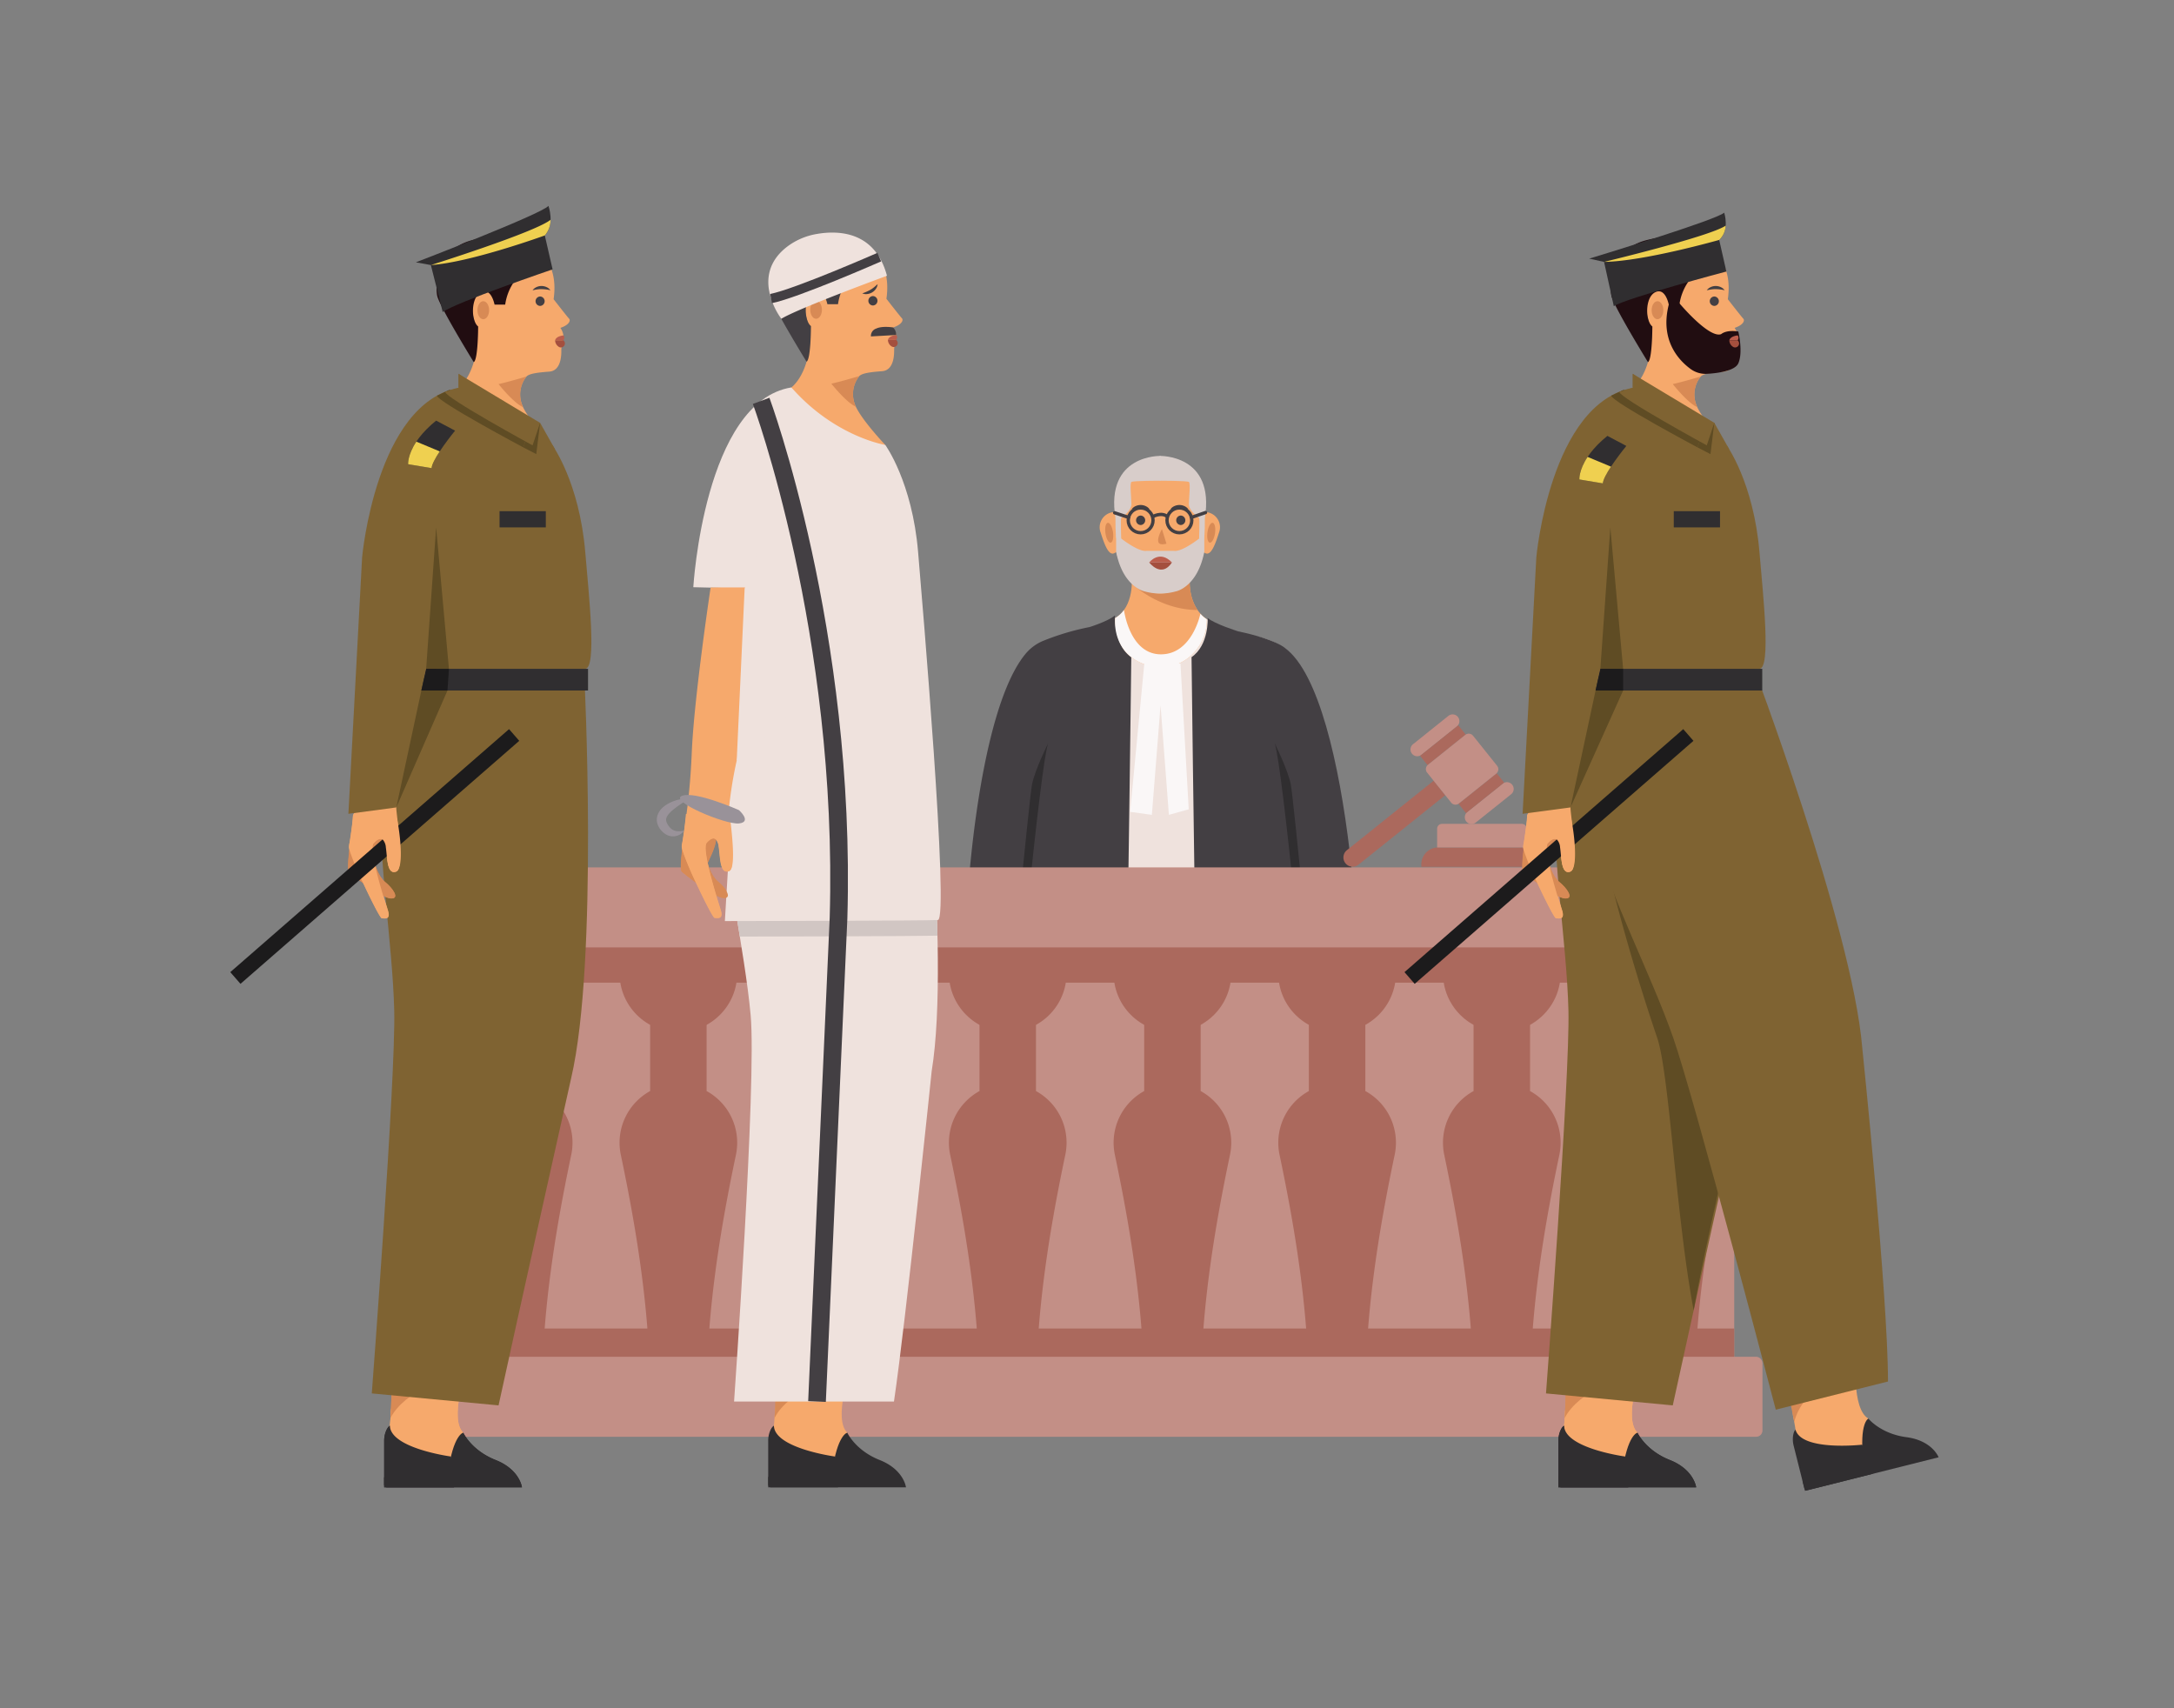 <svg id="Layer_1" data-name="Layer 1" xmlns="http://www.w3.org/2000/svg" viewBox="0 0 700 550"><rect x="0" y="0" width="700" height="550" fill="#808080" stroke="none"/><title>police bringing criminal in court </title><path d="M332.699,236.846h76.589a14.732,14.732,0,0,1,14.732,14.732v27.689a0,0,0,0,1,0,0H317.967a0,0,0,0,1,0,0v-27.689A14.732,14.732,0,0,1,332.699,236.846Z" fill="#ab695d"/><path d="M434.804,350.33s.858,6.515.126,7.247-10.405,8.373-13.494,8.536-.612-3.341,1.788-5.284,3.376-6.058,3.376-6.058-2.935-5.77-2.668-7.619S434.804,350.33,434.804,350.33Z" fill="#d88a55"/><path d="M425.663,265.696s5.365,35.628,6.097,53.431,3.17,28.046,3.17,30.484-9.755,22.924-10.609,22.924-2.926.61-1.951-2.561,6.341-19.704,4.512-21.741-3.414-2.037-3.902,1.377-.366,8.901-3.292,7.804.122-19.022,0-20.729-1.992-28.94-12.885-51.051l.569-19.957Z" fill="#f6a96c"/><path d="M321.472,266.034s-5.365,35.628-6.097,53.431-3.17,28.046-3.17,30.484,9.755,22.924,10.609,22.924,2.926.61,1.951-2.561-6.341-19.704-4.512-21.741,3.414-2.037,3.902,1.377.366,8.901,3.292,7.804-.122-19.022,0-20.729,1.992-28.94,12.885-51.051l-.569-19.957Z" fill="#f6a96c"/><path d="M324.3,384.58c-3.093-58.312,14.388-98.607,14.388-98.607h69.908s17.478,44.685,15.153,98.607" fill="#302e30"/><line x1="375.879" y1="356.77" x2="371.999" y2="356.77" fill="#302e30"/><path d="M393.448,309.58s11.503,111.309,5.031,139.599" fill="none" stroke="#433f43" stroke-miterlimit="10" stroke-width="0.339"/><path d="M351.445,309.58s-11.503,111.309-5.031,139.599" fill="none" stroke="#433f43" stroke-miterlimit="10" stroke-width="0.339"/><path d="M388.564,199.357a57.614,57.614,0,0,0,15.719,5.487c9.267,1.829,14.267,7.194,18.291,17.437s5.27,28.087,6.49,43.735l-18.623.065-.671,13.145s-.194,6.747-2.064,6.747H340.205c-1.87,0-2.488-6.747-2.488-6.747l-.671-13.145-18.623-.065c1.219-15.648,2.466-33.493,6.49-43.735s9.023-15.608,18.291-17.437a53.182,53.182,0,0,0,15.852-5.853" fill="#efe2dd"/><path d="M364.4,185.722s.997,9.611-5.344,13.269c0,0-1.341,11.218,9.755,14.998s20.12-5.487,19.754-14.632c0,0-6.42-3.516-5.405-14.439Z" fill="#f6a96c"/><path d="M364.443,187.893s8.61,8.474,21.152,8.505v-.001c-1.521-2.231-2.955-5.88-2.435-11.481l-18.76.804a17.667,17.667,0,0,1,.043,2.172Z" fill="#d88a55"/><path d="M404.349,285.973h3.146a2.313,2.313,0,0,0,2.276-1.711l.67-15.374v-19.359S404.008,270.696,404.349,285.973Z" fill="#fea613"/><path d="M337.278,249.529v24.689l.438,10.044a2.313,2.313,0,0,0,2.276,1.711h3.379C343.712,270.696,337.278,249.529,337.278,249.529Z" fill="#fea613"/><line x1="410.441" y1="266.081" x2="410.441" y2="242.944" fill="none" stroke="#433f43" stroke-miterlimit="10" stroke-width="0.339"/><line x1="337.278" y1="266.081" x2="337.278" y2="242.944" fill="none" stroke="#433f43" stroke-miterlimit="10" stroke-width="0.339"/><path d="M364.258,211.582s-2.548,221.016-4.986,224.918-44.385,3.414-44.385,0,12.118-105.74,12.255-106.588-10.547,3.185-14.937-.229c-4.187-3.256-1.012-96.767,18.153-119.336a14.571,14.571,0,0,1,5.391-3.956,81.727,81.727,0,0,1,15.069-4.498s5.852-1.802,8.187-3.739C359.005,198.153,358.596,207.696,364.258,211.582Z" fill="#433f43"/><path d="M312.33,350.669s-.858,6.515-.126,7.247,10.405,8.373,13.494,8.536.612-3.341-1.788-5.284-3.376-6.058-3.376-6.058,2.935-5.77,2.668-7.619S312.33,350.669,312.33,350.669Z" fill="#d88a55"/><path d="M323.974,330.299l2.611,3.289c.02.078.047.18.075.312.718,3.282,3.601,22.799.786,23.856-2.239.84-2.693-2.171-3.001-5.162-.095-.921-.176-1.839-.291-2.642a4.098,4.098,0,0,0-.952-2.459c-.745-.674-1.799-.2-2.95,1.081-.657.732-.386,3.343.285,6.537a.133.133,0,0,0,.01.047c.63,3.015,1.606,6.544,2.479,9.487.098.342.2.674.295.999.644,2.131,1.189,3.851,1.443,4.671.976,3.17-1.097,2.561-1.951,2.561-.102,0-.332-.295-.657-.816-1.104-1.765-3.302-6.141-5.352-10.558a92.059,92.059,0,0,1-4.474-10.829v-.003a3.174,3.174,0,0,1-.125-.718c0-1.866,1.426-8.292,2.425-19.175Z" fill="#f6a96c"/><path d="M327.142,329.911s7.683-82.537,10.335-90.584c0,0-4.207,8.414-5.167,13.169s-7.885,77.714-7.885,77.714S327.431,329.546,327.142,329.911Z" fill="#302e30"/><path d="M383.659,211.582s2.548,221.016,4.986,224.918,44.385,3.414,44.385,0-12.118-105.74-12.255-106.588,10.547,3.185,14.937-.229-.172-104.949-21.913-121.004c0,0-2.832-2.813-15.132-5.41,0,0-7.472-2.341-9.807-4.278C388.862,198.991,389.322,207.696,383.659,211.582Z" fill="#433f43"/><path d="M435.587,350.669s.858,6.515.126,7.247-10.405,8.373-13.494,8.536-.612-3.341,1.788-5.284,3.376-6.058,3.376-6.058-2.935-5.77-2.668-7.619S435.587,350.669,435.587,350.669Z" fill="#d88a55"/><path d="M433.289,330.776c.999,10.883,2.425,17.308,2.425,19.175a3.174,3.174,0,0,1-.125.718v.003a92.059,92.059,0,0,1-4.474,10.829c-2.049,4.417-4.247,8.793-5.352,10.558-.325.522-.555.816-.657.816-.854,0-2.926.61-1.951-2.561.254-.82.799-2.54,1.443-4.671.095-.325.196-.657.295-.999.874-2.943,1.849-6.473,2.479-9.487a.133.133,0,0,0,.01-.047c.671-3.194.942-5.806.285-6.537-1.152-1.28-2.205-1.755-2.95-1.081a4.098,4.098,0,0,0-.952,2.459c-.115.803-.196,1.721-.291,2.642-.308,2.991-.762,6.002-3.001,5.162-2.815-1.057.068-20.574.786-23.856.027-.132.054-.234.075-.312l2.611-3.289Z" fill="#f6a96c"/><path d="M420.776,329.911s-7.683-82.537-10.335-90.584c0,0,4.207,8.414,5.167,13.169s7.885,77.714,7.885,77.714S420.486,329.546,420.776,329.911Z" fill="#302e30"/><path d="M388.564,199.357a8.696,8.696,0,0,1-2.052-1.775c0,0-2.604,13.105-12.722,13.089-10.119-.016-11.88-14.273-11.88-14.273l-0,0a9.159,9.159,0,0,1-2.854,2.592s-1.341,11.218,9.755,14.998S388.93,208.502,388.564,199.357Z" fill="#faf7f7"/><polygon points="368.515 212.985 363.894 261.384 370.885 262.359 373.683 227.079 376.368 262.359 382.754 260.571 380.098 213.651 368.515 212.985" fill="#faf7f7"/><path d="M388.651,164.912a1.234,1.234,0,0,0-.495.112c-1.718-8.863-7.611-15.395-14.619-15.395-7.03,0-12.938,6.572-14.636,15.476a1.289,1.289,0,0,0-.65-.193,4.903,4.903,0,0,0-3.821,6.666c1.116,3.508,2.294,6.666,3.821,6.666a1.565,1.565,0,0,0,1.127-.584c2.155,7.845,7.68,13.428,14.159,13.428,6.442,0,11.939-5.52,14.121-13.295a1.47,1.47,0,0,0,.993.451c1.527,0,2.705-3.158,3.821-6.666A4.903,4.903,0,0,0,388.651,164.912Z" fill="#f6a96c"/><path d="M380.197,169.038a1.525,1.525,0,0,0,0-3.048,1.525,1.525,0,0,0,0,3.048Z" fill="#433f43"/><path d="M367.271,169.038a1.525,1.525,0,0,0,0-3.048,1.525,1.525,0,0,0,0,3.048Z" fill="#433f43"/><path d="M374.129,170.359s-2.762,4.796,0,4.877a4.449,4.449,0,0,0,1.454-.198" fill="#d88a55"/><path d="M376.864,163.964a3.001,3.001,0,0,1,1.267-1.017,3.899,3.899,0,0,1,1.617-.353,3.764,3.764,0,0,1,1.621.355,3.192,3.192,0,0,1,1.267,1.014c-.552-.076-1.023-.199-1.5-.256a8.403,8.403,0,0,0-1.385-.098A14.02,14.02,0,0,0,376.864,163.964Z" fill="#433f43"/><path d="M364.386,163.964a3.001,3.001,0,0,1,1.267-1.017,3.899,3.899,0,0,1,1.617-.353,3.764,3.764,0,0,1,1.621.355,3.192,3.192,0,0,1,1.267,1.014c-.552-.076-1.023-.199-1.5-.256a8.403,8.403,0,0,0-1.385-.098A14.02,14.02,0,0,0,364.386,163.964Z" fill="#433f43"/><ellipse cx="390.002" cy="171.521" rx="3.231" ry="1.227" transform="translate(164.413 532.949) rotate(-81.769)" fill="#d88a55"/><ellipse cx="357.155" cy="171.521" rx="1.227" ry="3.231" transform="translate(-20.877 52.899) rotate(-8.231)" fill="#d88a55"/><path d="M378.282,177.387s-.45-.044-.692-.044h-8.278a2.297,2.297,0,0,0-.444.044h0c-3.173.044-9.489-5.285-9.489-5.285v5.558c1.581,8.107,5.521,11.122,7.644,12.183a9.481,9.481,0,0,0,1.016.426,3.977,3.977,0,0,0,.392.112v-0a18.82,18.82,0,0,0,10.287-.004l0.0.005s6.839-1.371,9.053-12.721v-5.558S381.455,177.431,378.282,177.387Z" fill="#d8cdca"/><path d="M359.164,166.786s-.058,6.009.347,6.702,1.502,0,1.502,0-.231-6.529,0-6.702,3.351-2.369,3.293-4.565-.576-6.645.001-7.049,9.417-.404,9.417-.404V146.794S355.812,146.216,359.164,166.786Z" fill="#d8cdca"/><path d="M387.946,166.786s.058,6.009-.347,6.702-1.502,0-1.502,0,.231-6.529,0-6.702-3.351-2.369-3.293-4.565.576-6.645-.001-7.049-9.417-.404-9.417-.404V146.794S391.297,146.216,387.946,166.786Z" fill="#d8cdca"/><path d="M370.035,181.089s3.252-4.227,7.316,0Z" fill="#bb5d4c"/><path d="M370.035,181.089s3.902,5.203,7.316,0Z" fill="#a44f3e"/><circle cx="367.271" cy="167.531" r="3.99" fill="none" stroke="#433f43" stroke-miterlimit="10" stroke-width="1.069"/><circle cx="379.75" cy="167.531" r="3.99" fill="none" stroke="#433f43" stroke-miterlimit="10" stroke-width="1.069"/><path d="M371.09,166.374s2.902-1.68,4.841,0" fill="none" stroke="#433f43" stroke-miterlimit="10" stroke-width="1.069"/><line x1="383.623" y1="166.586" x2="388.156" y2="165.025" fill="none" stroke="#433f43" stroke-linecap="round" stroke-miterlimit="10" stroke-width="1.069"/><line x1="363.397" y1="166.586" x2="358.902" y2="165.106" fill="none" stroke="#433f43" stroke-linecap="round" stroke-miterlimit="10" stroke-width="1.069"/><circle cx="151.678" cy="272.609" r="17.181" fill="#ab695d"/><circle cx="550.309" cy="272.609" r="17.181" fill="#ab695d"/><rect x="143.588" y="294.417" width="414.811" height="162.11" fill="#c38f86"/><circle cx="165.4" cy="313.356" r="18.938" fill="#ab695d"/><path d="M184.339,367.897a18.931,18.931,0,0,0-9.848-16.614V317.143H156.31v34.14a18.963,18.963,0,0,0-9.442,20.532c5.398,25.646,9.442,51.559,9.442,77.767v6.945h18.181V449.582c0-26.208,4.044-52.121,9.442-77.767A19.006,19.006,0,0,0,184.339,367.897Z" fill="#ab695d"/><circle cx="218.427" cy="313.356" r="18.938" fill="#ab695d"/><path d="M237.365,367.897a18.931,18.931,0,0,0-9.848-16.614V317.143H209.337v34.14A18.963,18.963,0,0,0,199.895,371.815c5.398,25.646,9.442,51.559,9.442,77.767v6.945h18.181V449.582c0-26.208,4.044-52.121,9.442-77.767A19.006,19.006,0,0,0,237.365,367.897Z" fill="#ab695d"/><circle cx="271.454" cy="313.356" r="18.938" fill="#ab695d"/><path d="M290.392,367.897a18.931,18.931,0,0,0-9.848-16.614V317.143H262.363v34.14a18.963,18.963,0,0,0-9.442,20.532c5.398,25.646,9.442,51.559,9.442,77.767v6.945H280.544V449.582c0-26.208,4.044-52.121,9.442-77.767A19.006,19.006,0,0,0,290.392,367.897Z" fill="#ab695d"/><circle cx="324.48" cy="313.356" r="18.938" fill="#ab695d"/><path d="M343.418,367.897a18.931,18.931,0,0,0-9.848-16.614V317.143H315.39v34.14a18.963,18.963,0,0,0-9.442,20.532c5.398,25.646,9.442,51.559,9.442,77.767v6.945h18.181V449.582c0-26.208,4.044-52.121,9.442-77.767A19.006,19.006,0,0,0,343.418,367.897Z" fill="#ab695d"/><circle cx="377.507" cy="313.356" r="18.938" fill="#ab695d"/><path d="M396.445,367.897a18.931,18.931,0,0,0-9.848-16.614V317.143H368.417v34.14a18.963,18.963,0,0,0-9.442,20.532c5.398,25.646,9.442,51.559,9.442,77.767v6.945h18.181V449.582c0-26.208,4.044-52.121,9.442-77.767A19.006,19.006,0,0,0,396.445,367.897Z" fill="#ab695d"/><circle cx="430.533" cy="313.356" r="18.938" fill="#ab695d"/><path d="M449.472,367.897a18.931,18.931,0,0,0-9.848-16.614V317.143H421.443v34.14a18.963,18.963,0,0,0-9.442,20.532c5.398,25.646,9.442,51.559,9.442,77.767v6.945h18.181V449.582c0-26.208,4.044-52.121,9.442-77.767A19.006,19.006,0,0,0,449.472,367.897Z" fill="#ab695d"/><circle cx="483.56" cy="313.356" r="18.938" fill="#ab695d"/><path d="M502.498,367.897a18.931,18.931,0,0,0-9.848-16.614V317.143H474.47v34.14A18.963,18.963,0,0,0,465.028,371.815c5.398,25.646,9.442,51.559,9.442,77.767v6.945h18.181V449.582c0-26.208,4.044-52.121,9.442-77.767A19.006,19.006,0,0,0,502.498,367.897Z" fill="#ab695d"/><circle cx="536.587" cy="313.356" r="18.938" fill="#ab695d"/><path d="M555.525,367.897a18.931,18.931,0,0,0-9.848-16.614V317.143H527.496v34.14a18.963,18.963,0,0,0-9.442,20.532c5.398,25.646,9.442,51.559,9.442,77.767v6.945H545.677V449.582c0-26.208,4.044-52.121,9.442-77.767A19.006,19.006,0,0,0,555.525,367.897Z" fill="#ab695d"/><rect x="143.588" y="297.447" width="414.811" height="18.938" fill="#ab695d"/><rect x="143.588" y="427.741" width="414.811" height="25.756" fill="#ab695d"/><rect x="134.498" y="279.267" width="432.992" height="25.756" rx="2" fill="#c38f86"/><rect x="134.498" y="436.832" width="432.992" height="25.756" rx="2" fill="#c38f86"/><path d="M461.607,251.363,433.683,273.732a2.991,2.991,0,1,0,3.742,4.668l27.921-22.37" fill="#ab695d"/><path d="M472.124,264.493a2.181,2.181,0,0,1,.338-3.06l11.402-9.13a2.177,2.177,0,0,1,2.722,3.398l-11.402,9.13a2.173,2.173,0,0,1-3.06-.338Zm0,0" fill="#c38f86"/><path d="M472.018,261.789l-2.388-2.986,12.287-9.842,2.392,2.986Zm12.291-9.842" fill="#ab695d"/><path d="M454.642,242.667a2.173,2.173,0,0,0,3.06.338l11.401-9.13a2.177,2.177,0,0,0-2.722-3.398l-11.401,9.13a2.179,2.179,0,0,0-.338,3.06Zm0,0" fill="#c38f86"/><path d="M469.547,233.519l2.392,2.986-12.29,9.842-2.393-2.986Zm-12.291,9.842" fill="#ab695d"/><path d="M459.5,248.737a1.778,1.778,0,0,1,.276-2.495l12.034-9.636a1.774,1.774,0,0,1,2.492.275l7.758,9.684a1.774,1.774,0,0,1-.275,2.49l-12.034,9.636a1.774,1.774,0,0,1-2.492-.275l-7.758-9.68Zm0,0" fill="#c38f86"/><path d="M457.649,278.293a5.444,5.444,0,0,1,5.448-5.448h28.129a5.449,5.449,0,0,1,5.448,5.448v.801H457.649Zm0,.801" fill="#ab695d"/><path d="M462.739,266.822a1.56,1.56,0,0,1,1.562-1.562h25.719a1.562,1.562,0,0,1,1.564,1.562v6.023H462.739Zm0,6.023" fill="#c38f86"/><path d="M261.277,254.306v-3.078H243.805v3.064a8.736,8.736,0,0,0,2.447,6.064l3.888,4.033-3.906,4.074a8.736,8.736,0,0,0-2.43,6.046v3.078h17.472v-3.064a8.736,8.736,0,0,0-2.447-6.064l-3.888-4.033,3.906-4.074A8.736,8.736,0,0,0,261.277,254.306Z" fill="#c38f86"/><path d="M245.652,277.586l5.748-8.526a1.248,1.248,0,0,1,2.058-.017l5.972,8.544Z" fill="#ab695d"/><path d="M259.43,255.33l-5.748,8.526a1.248,1.248,0,0,1-2.058.017l-5.972-8.544Z" fill="#ab695d"/><path d="M263.598,253.1H241.433a1.872,1.872,0,0,1,0-3.744h22.164a1.872,1.872,0,0,1,0,3.744Z" fill="#ab695d"/><path d="M263.598,279.458H241.433a1.872,1.872,0,1,1,0-3.744h22.164a1.872,1.872,0,0,1,0,3.744Z" fill="#ab695d"/><path d="M546.143,478.875s-.652-5.705-8.476-8.802-10.432-8.802-10.432-8.802l-23.99,1.013-.787,12.679h.226a.906.906,0,0,0-.906.906v2.101a.906.906,0,0,0,.906.906Z" fill="#302e30"/><path d="M528.248,441.068s-5.578,15.801-1.013,20.203c0,0-3.239.616-4.869,12.841l-19.908.851s-.386-3.864.787-12.679c.346-2.598.584-5.21.689-7.829l1.673-12.003Z" fill="#f6a96c"/><path d="M503.821,456.551l-0-.004c.046-.697.086-1.394.114-2.092L504.414,442.525h19.235S508.212,447.845,503.821,456.551Z" fill="#d88a55"/><path d="M523.284,468.951s-19.478-2.612-19.665-9.924c0,0-.688.295-1.292,1.843a8.408,8.408,0,0,0-.548,3.061V478.875h22.499Z" fill="#302e30"/><path d="M546.143,478.875s-.652-5.705-8.476-8.802-10.432-8.802-10.432-8.802l-23.99,1.013-.787,12.679h.226a.906.906,0,0,0-.906.906v2.101a.906.906,0,0,0,.906.906Z" fill="#302e30"/><path d="M528.248,441.068s-5.578,15.801-1.013,20.203c0,0-3.239.616-4.869,12.841l-19.908.851s-.386-3.864.787-12.679c.346-2.598.584-5.21.689-7.829l1.673-12.003Z" fill="#f6a96c"/><path d="M503.821,456.551l-0-.004c.046-.697.086-1.394.114-2.092L504.414,442.525h19.235S508.212,447.845,503.821,456.551Z" fill="#d88a55"/><path d="M523.284,468.951s-19.478-2.612-19.665-9.924c0,0-.688.295-1.292,1.843a8.408,8.408,0,0,0-.548,3.061V478.875h22.499Z" fill="#302e30"/><path d="M566.222,217.476s4.603,91.818-4.243,129.684c0,0-17.754,79.415-23.371,105.327l-40.817-3.852s7.746-101.821,7.225-123.273-5.404-50.496-3.92-65.487,13.998-45.799,13.998-45.799Z" fill="#7f6332"/><path d="M533.543,333.979a656.564,656.564,0,0,1-18.143-63.995c-2.297-10.585-1.681-30.703-1.153-41.173.893-2.589,49.885-1.358,52.645,6.526.845,28.636,1.496,84.387-4.914,111.824,0,0-11.043,43.918-16.636,74.714C539.617,391.702,537.495,345.273,533.543,333.979Z" fill="#5f4c24"/><polygon points="566.536 210.041 566.536 215.333 515.295 215.333 515.295 210.004 566.536 210.041" fill="#f6a96c"/><path d="M624.21,469.198s-2.022-5.375-10.364-6.474-12.262-5.997-12.262-5.997l-23.021,6.824,2.324,12.489.22-.055a.906.906,0,0,0-.658,1.099l.512,2.038a.906.906,0,0,0,1.099.658Z" fill="#302e30"/><path d="M597.648,436.886s-1.562,16.684,3.936,19.841c0,0-2.992,1.386-1.596,13.64l-19.101,5.673s-1.316-3.653-2.324-12.489c-.297-2.604-.702-5.195-1.237-7.761L576.026,443.741Z" fill="#f6a96c"/><path d="M577.726,457.851l-.001-.004q-.187-1.031-.399-2.057L574.886,444.102l18.656-4.683S579.865,448.338,577.726,457.851Z" fill="#d88a55"/><path d="M599.623,465.139s-19.528,2.209-21.49-4.837c0,0-.595.454-.805,2.102a8.408,8.408,0,0,0,.213,3.103L581.181,480l21.821-5.478Z" fill="#302e30"/><path d="M563.795,212.505s32.595,85.961,35.814,124.713c0,0,8.301,79.903,8.301,107.583l-36.133,9.071S545.792,354.233,538.704,333.979s-20.66-46.392-23.855-61.114-.753-47.884-.753-47.884Z" fill="#7f6332"/><path d="M490.627,273.556s-.854,6.488-.125,7.216,10.361,8.338,13.437,8.5.609-3.327-1.781-5.262-3.361-6.032-3.361-6.032,2.923-5.746,2.656-7.587S490.627,273.556,490.627,273.556Z" fill="#d88a55"/><path d="M499.729,189.278s-5.343,35.478-6.071,53.206-3.157,27.927-3.157,30.356,9.714,22.828,10.564,22.828,2.914.607,1.943-2.55-6.314-19.621-4.493-21.649,3.4-2.028,3.886,1.371.364,8.864,3.278,7.771-.121-18.942,0-20.642,1.983-28.818,12.83-50.836l-.567-19.872Z" fill="#f6a96c"/><path d="M555.972,143.39s8.673,11.895,10.565,34.488c1.159,13.847,3.764,37.212,0,37.455s-51.241,0-51.241,0L505.679,259.968l-15.42,2.051,4.416-82.569s4.465-49.61,31.062-54.577Z" fill="#7f6332"/><path d="M547.593,78.368s10.847,3.4,8.742,17.971c0,0,4.432,5.707,4.978,6.253s.121,2.003-2.793,2.975a5.583,5.583,0,0,1,.971,2.428c0,1.032-.668,3.643-.668,4.675s.182,6.678-3.886,6.982-6.435.668-7.346,1.579a9.149,9.149,0,0,0-1.457,8.985c1.579,4.493,9.835,13.174,9.835,13.174s-16.271-2.611-30.234-18.517c0,0,6.435-4.549,6.071-18.634,0,0-5.041-12.749.787-15.056a10.25,10.25,0,0,1,4.799,6.613l-3.703-14.061A61.412,61.412,0,0,1,547.593,78.368Z" fill="#f6a96c"/><path d="M490.547,273.554s-.854,6.488-.125,7.216,10.361,8.338,13.437,8.5.609-3.327-1.781-5.262-3.361-6.032-3.361-6.032,2.923-5.746,2.656-7.587S490.547,273.554,490.547,273.554Z" fill="#d88a55"/><path d="M501.531,262.019l2.176,2.74c.02.078.047.179.074.31.715,3.268,4.621,14.488,1.818,15.541-2.229.836-2.681-2.162-2.988-5.14-.094-.917-.175-1.831-.29-2.631a4.081,4.081,0,0,0-.948-2.449c-.742-.671-1.791-.199-2.938,1.076-.654.729-.385,3.329.283,6.51a.132.132,0,0,0,.01.047c.627,3.002,1.599,6.516,2.469,9.447.098.341.199.671.293.995.641,2.122,1.184,3.835,1.437,4.651.971,3.157-1.093,2.55-1.943,2.55-.101,0-.331-.293-.654-.813-1.1-1.757-3.289-6.115-5.329-10.513a91.671,91.671,0,0,1-4.456-10.783v-.003a3.161,3.161,0,0,1-.125-.715c0-1.858.36.22,1.355-10.617Z" fill="#f6a96c"/><line x1="543.628" y1="236.64" x2="453.87" y2="314.88" fill="none" stroke="#1c1b1c" stroke-miterlimit="10" stroke-width="5"/><path d="M501.531,262.019l4.359,1.561c.02.078.047.179.074.31.715,3.268,2.438,15.667-.365,16.72-2.229.836-2.681-2.162-2.988-5.14-.094-.917-.175-1.831-.29-2.631a4.081,4.081,0,0,0-.948-2.449c-.742-.671-1.791-.199-2.938,1.076-.654.729-7.653,1.593-6.658-9.244Z" fill="#f6a96c"/><path d="M551.987,98.496a1.519,1.519,0,0,0,0-3.036,1.519,1.519,0,0,0,0,3.036Z" fill="#433f43"/><path d="M555.306,93.444a13.961,13.961,0,0,0-2.875-.353,8.372,8.372,0,0,0-1.379.098c-.475.056-.944.179-1.493.255a3.176,3.176,0,0,1,1.262-1.01,3.747,3.747,0,0,1,1.614-.354,3.883,3.883,0,0,1,1.61.351A2.99,2.99,0,0,1,555.306,93.444Z" fill="#433f43"/><ellipse cx="533.691" cy="99.876" rx="1.882" ry="2.898" fill="#d88a55"/><path d="M546.498,131.084c-3.145-1.388-7.89-7.425-7.89-7.425,2.874-.607,8.985-2.428,8.985-2.428a9.402,9.402,0,0,0-1.096,9.853Z" fill="#d88a55"/><path d="M553.499,82.776s-12.589-1.449-11.925.873,3.649,4.81,1.659,7.629a17.313,17.313,0,0,0-2.488,6.8h-3.423s-1.055-5.639-4.372-3.98-3.233,9.194-.911,11.019c0,0-.02,10.716-1.415,11.476,0,0-11.201-18.175-11.789-21.443-.729-4.047.183-14.983,11.213-17.803S549.601,77.137,553.499,82.776Z" fill="#210d11"/><path d="M537.394,97.796l1.44-1.406,1.838,1.163s9.553,11.454,13.497,10.036c1.968-1.555,5.543-.854,5.543-.854s1.599,6.677,0,10.251c-1.093,2.444-6.616,3.163-9.998,3.373a8.208,8.208,0,0,1-5.354-1.553C540.536,116.014,534.308,109.469,537.394,97.796Z" fill="#210d11"/><path d="M559.493,107.995s-2.368.182-2.671,1.579h2.671S560.161,108.663,559.493,107.995Z" fill="#bb5d4c"/><path d="M556.822,109.574a2.519,2.519,0,0,0,1.361,2.19,1.285,1.285,0,0,0,1.622-1.807,1.806,1.806,0,0,0-.312-.383Z" fill="#a44f3e"/><polygon points="515.295 215.333 518.509 169.8 522.631 215.367 515.295 215.333" fill="#5f4c24"/><path d="M519.625,98.564l-3.136-14.242L511.706,83.268s41.223-12.492,43.459-14.805c0,0,1.889,5.61-1.605,8.785l2.308,10.171S523.914,95.882,519.625,98.564Z" fill="#302e30"/><path d="M553.56,77.248a6.711,6.711,0,0,0,2.078-4.593c-5.128,3.498-39.15,11.666-39.15,11.666C529.354,84.139,553.56,77.248,553.56,77.248Z" fill="#efd050"/><path d="M525.737,124.873v-4.497s22.307,15.225,26.25,15.765l4.834,8.557S535.685,139.346,525.737,124.873Z" fill="#7f6332"/><path d="M548.999,136.794l-2.428,7.25s-27.6-14.698-27.779-16.655l3.958-1.862Z" fill="#5f4c24"/><rect x="538.933" y="164.58" width="14.891" height="5.22" fill="#302e30"/><polygon points="567.419 222.329 513.754 222.329 515.295 215.333 567.419 215.333 567.419 222.329" fill="#302e30"/><polygon points="546.571 144.044 550.754 146.211 551.987 136.14 547.221 142.105 546.571 144.044" fill="#5f4c24"/><path d="M551.987,136.14l-2.428,7.25s-28.01-15.276-28.189-17.233l4.368-1.284v-4.497Z" fill="#7f6332"/><polygon points="505.679 259.968 522.631 222.329 513.754 222.329 505.679 259.968" fill="#5f4c24"/><polygon points="515.295 215.333 522.631 215.367 522.631 222.329 513.754 222.329 515.295 215.333" fill="#1c1b1c"/><path d="M508.541,154.374s-.501-6.3,9.019-14.04l6.101,3.24s-7.385,9-7.562,12.06Z" fill="#302e30"/><path d="M511.193,147.108c-2.883,4.328-2.652,7.267-2.652,7.267l7.558,1.26c.069-1.19,1.231-3.278,2.622-5.386Z" fill="#efd050"/><path d="M168.063,478.875s-.652-5.705-8.476-8.802-10.432-8.802-10.432-8.802L125.165,462.284l-.787,12.679h.226a.906.906,0,0,0-.906.906v2.101a.906.906,0,0,0,.906.906Z" fill="#302e30"/><path d="M150.168,441.068s-5.578,15.801-1.013,20.203c0,0-3.239.616-4.869,12.841l-19.908.851s-.386-3.864.787-12.679c.346-2.598.584-5.21.689-7.829l1.673-12.003Z" fill="#f6a96c"/><path d="M125.741,456.551l-0-.004c.046-.697.086-1.394.114-2.092L126.334,442.525h19.235S130.132,447.845,125.741,456.551Z" fill="#d88a55"/><path d="M145.204,468.951s-19.478-2.612-19.665-9.924c0,0-.688.295-1.292,1.843a8.408,8.408,0,0,0-.548,3.061V478.875h22.499Z" fill="#302e30"/><path d="M168.063,478.875s-.652-5.705-8.476-8.802-10.432-8.802-10.432-8.802L125.165,462.284l-.787,12.679h.226a.906.906,0,0,0-.906.906v2.101a.906.906,0,0,0,.906.906Z" fill="#302e30"/><path d="M150.168,441.068s-5.578,15.801-1.013,20.203c0,0-3.239.616-4.869,12.841l-19.908.851s-.386-3.864.787-12.679c.346-2.598.584-5.21.689-7.829l1.673-12.003Z" fill="#f6a96c"/><path d="M125.741,456.551l-0-.004c.046-.697.086-1.394.114-2.092L126.334,442.525h19.235S130.132,447.845,125.741,456.551Z" fill="#d88a55"/><path d="M145.204,468.951s-19.478-2.612-19.665-9.924c0,0-.688.295-1.292,1.843a8.408,8.408,0,0,0-.548,3.061V478.875h22.499Z" fill="#302e30"/><path d="M188.142,217.476s4.603,91.818-4.243,129.684c0,0-17.754,79.415-23.371,105.327l-40.817-3.852s7.746-101.821,7.225-123.273-5.404-50.496-3.92-65.487,13.998-45.799,13.998-45.799Z" fill="#7f6332"/><polygon points="188.456 210.041 188.456 215.333 137.215 215.333 137.215 210.004 188.456 210.041" fill="#f6a96c"/><path d="M112.547,273.556s-.854,6.488-.125,7.216,10.361,8.338,13.437,8.5.609-3.327-1.781-5.262-3.361-6.032-3.361-6.032,2.923-5.746,2.656-7.587S112.547,273.556,112.547,273.556Z" fill="#d88a55"/><path d="M121.649,189.278s-5.343,35.478-6.071,53.206-3.157,27.927-3.157,30.356,9.714,22.828,10.564,22.828,2.914.607,1.943-2.55-6.314-19.621-4.493-21.649,3.4-2.028,3.886,1.371.364,8.864,3.278,7.771-.121-18.942,0-20.642,1.983-28.818,12.83-50.836l-.567-19.872Z" fill="#f6a96c"/><path d="M177.892,143.39s8.673,11.895,10.565,34.488c1.159,13.847,3.764,37.212,0,37.455s-51.241,0-51.241,0l-9.616,44.635-15.42,2.051,4.416-82.569s4.465-49.61,31.062-54.577Z" fill="#7f6332"/><path d="M169.513,78.368s10.847,3.4,8.742,17.971c0,0,4.432,5.707,4.978,6.253s.121,2.003-2.793,2.975a5.583,5.583,0,0,1,.971,2.428c0,1.032-.668,3.643-.668,4.675s.182,6.678-3.886,6.982-6.435.668-7.346,1.579a9.149,9.149,0,0,0-1.457,8.985c1.579,4.493,9.835,13.174,9.835,13.174s-16.271-2.611-30.234-18.517c0,0,6.435-4.549,6.071-18.634,0,0-5.041-12.749.787-15.056A10.25,10.25,0,0,1,159.314,97.796l-3.703-14.061A61.412,61.412,0,0,1,169.513,78.368Z" fill="#f6a96c"/><path d="M112.467,273.554s-.854,6.488-.125,7.216,10.361,8.338,13.437,8.5.609-3.327-1.781-5.262-3.361-6.032-3.361-6.032,2.923-5.746,2.656-7.587S112.467,273.554,112.467,273.554Z" fill="#d88a55"/><path d="M123.451,262.019l2.176,2.74c.02.078.047.179.074.31.715,3.268,4.621,14.488,1.818,15.541-2.229.836-2.681-2.162-2.988-5.14-.094-.917-.175-1.831-.29-2.631a4.08,4.08,0,0,0-.948-2.449c-.742-.671-1.791-.199-2.938,1.076-.654.729-.385,3.329.283,6.51a.132.132,0,0,0,.01.047c.627,3.002,1.599,6.516,2.469,9.447.098.341.199.671.293.995.641,2.122,1.184,3.835,1.437,4.651.971,3.157-1.093,2.55-1.943,2.55-.101,0-.331-.293-.654-.813-1.1-1.757-3.289-6.115-5.329-10.513a91.671,91.671,0,0,1-4.456-10.783v-.003a3.161,3.161,0,0,1-.125-.715c0-1.858.36.22,1.355-10.617Z" fill="#f6a96c"/><line x1="165.548" y1="236.64" x2="75.79" y2="314.88" fill="none" stroke="#1c1b1c" stroke-miterlimit="10" stroke-width="5"/><path d="M123.451,262.019l4.359,1.561c.02.078.047.179.074.31.715,3.268,2.438,15.667-.365,16.72-2.229.836-2.681-2.162-2.988-5.14-.094-.917-.175-1.831-.29-2.631a4.08,4.08,0,0,0-.948-2.449c-.742-.671-1.791-.199-2.938,1.076-.654.729-7.653,1.593-6.658-9.244Z" fill="#f6a96c"/><path d="M173.907,98.496a1.519,1.519,0,0,0,0-3.036,1.519,1.519,0,0,0,0,3.036Z" fill="#433f43"/><path d="M177.226,93.444a13.957,13.957,0,0,0-2.875-.353,8.37,8.37,0,0,0-1.379.098c-.475.056-.944.179-1.493.255a3.18,3.18,0,0,1,1.262-1.01,3.748,3.748,0,0,1,1.614-.354,3.883,3.883,0,0,1,1.61.351A2.988,2.988,0,0,1,177.226,93.444Z" fill="#433f43"/><ellipse cx="155.611" cy="99.876" rx="1.882" ry="2.898" fill="#d88a55"/><path d="M168.418,131.084c-3.145-1.388-7.89-7.425-7.89-7.425,2.874-.607,8.985-2.428,8.985-2.428a9.402,9.402,0,0,0-1.096,9.853Z" fill="#d88a55"/><path d="M175.419,82.776s-12.589-1.449-11.925.873,3.649,4.81,1.659,7.629a17.313,17.313,0,0,0-2.488,6.8h-3.423s-1.055-5.639-4.372-3.98-3.233,9.194-.911,11.019c0,0-.02,10.716-1.415,11.476,0,0-11.201-18.175-11.789-21.443-.729-4.047.183-14.983,11.213-17.803S171.521,77.137,175.419,82.776Z" fill="#210d11"/><path d="M181.413,107.995s-2.368.182-2.671,1.579H181.413S182.081,108.663,181.413,107.995Z" fill="#bb5d4c"/><path d="M178.742,109.574a2.519,2.519,0,0,0,1.361,2.19,1.285,1.285,0,0,0,1.622-1.807,1.806,1.806,0,0,0-.312-.383Z" fill="#a44f3e"/><polygon points="137.215 215.333 140.429 169.8 144.551 215.367 137.215 215.333" fill="#5f4c24"/><path d="M142.555,100.48l-3.823-15.141-4.828-.883S174.474,68.882,176.594,66.28c0,0,2.159,5.929-1.177,9.524l2.512,10.92S146.71,97.375,142.555,100.48Z" fill="#302e30"/><path d="M175.417,75.804a7.531,7.531,0,0,0,1.853-5.044c-4.952,4.027-38.538,14.579-38.538,14.579C151.574,84.472,175.417,75.804,175.417,75.804Z" fill="#efd050"/><path d="M147.657,124.873v-4.497s22.307,15.225,26.25,15.765l4.834,8.557S157.605,139.346,147.657,124.873Z" fill="#7f6332"/><path d="M170.919,136.794l-2.428,7.25s-27.6-14.698-27.779-16.655l3.958-1.862Z" fill="#5f4c24"/><path d="M131.41,149.46s-.501-6.3,9.019-14.04l6.101,3.24s-7.385,9-7.562,12.06Z" fill="#302e30"/><polygon points="189.339 222.329 135.674 222.329 137.215 215.333 189.339 215.333 189.339 222.329" fill="#302e30"/><polygon points="168.491 144.044 172.674 146.211 173.907 136.14 169.141 142.105 168.491 144.044" fill="#5f4c24"/><path d="M173.907,136.14l-2.428,7.25s-28.01-15.276-28.189-17.233l4.368-1.284v-4.497Z" fill="#7f6332"/><polygon points="127.599 259.968 135.674 222.329 144.081 222.329 127.599 259.968" fill="#5f4c24"/><polygon points="135.674 222.329 137.215 215.333 144.551 215.367 144.081 222.329 135.674 222.329" fill="#1c1b1c"/><rect x="160.853" y="164.58" width="14.891" height="5.22" fill="#302e30"/><path d="M134.062,142.194c-2.883,4.328-2.652,7.267-2.652,7.267l7.558,1.26c.069-1.19,1.231-3.278,2.622-5.386Z" fill="#efd050"/><path d="M291.714,478.875s-.652-5.705-8.476-8.802-10.432-8.802-10.432-8.802l-23.99,1.013-.787,12.679h.226a.906.906,0,0,0-.906.906v2.101a.906.906,0,0,0,.906.906Z" fill="#302e30"/><path d="M273.819,441.068s-5.578,15.801-1.013,20.203c0,0-3.239.616-4.869,12.841l-19.908.851s-.386-3.864.787-12.679c.346-2.598.584-5.21.689-7.829l1.673-12.003Z" fill="#f6a96c"/><path d="M249.392,456.551l-0-.004c.046-.697.086-1.394.114-2.092l.48-11.93h19.235S253.783,447.845,249.392,456.551Z" fill="#d88a55"/><path d="M268.855,468.951s-19.478-2.612-19.665-9.924c0,0-.688.295-1.292,1.843a8.408,8.408,0,0,0-.548,3.061V478.875h22.499Z" fill="#302e30"/><path d="M295.617,215.197s10.684,91.31,4.37,129.68c0,0-8.257,80.139-12.142,106.367H236.362s7.285-102.967,5.343-124.337-8.742-50.026-8.257-65.083,10.928-46.626,10.928-46.626Z" fill="#efe2dd"/><path d="M238.305,235.807c2.92-11.082,6.071-20.611,6.071-20.611h51.241s5.35,45.727,6.24,86.061c-7.962.181-50.576.267-63.641.29-.964-5.951-1.951-11.877-2.779-17.462Z" fill="#d1c6c3"/><polygon points="295.617 209.904 295.617 215.197 244.376 215.197 244.376 209.867 295.617 209.904" fill="#f6a96c"/><path d="M219.708,273.419s-.854,6.488-.125,7.216,10.361,8.338,13.437,8.5.609-3.327-1.781-5.262-3.361-6.032-3.361-6.032,2.923-5.746,2.656-7.587S219.708,273.419,219.708,273.419Z" fill="#d88a55"/><path d="M285.053,143.253s8.673,11.895,10.565,34.488c1.159,13.847,10.131,118.235,6.366,118.478s-68.584.334-68.584.334l6.362-107.098-16.527-.394s3.519-59.785,31.584-64.325Z" fill="#efe2dd"/><path d="M276.674,78.231s10.847,3.4,8.742,17.971c0,0,4.432,5.707,4.978,6.253s.121,2.003-2.793,2.975a5.583,5.583,0,0,1,.971,2.428c0,1.032-.668,3.643-.668,4.675s.182,6.678-3.886,6.982-6.435.668-7.346,1.579a9.149,9.149,0,0,0-1.457,8.985c1.579,4.493,9.835,13.174,9.835,13.174s-16.271-2.611-30.234-18.517c0,0,6.435-4.549,6.071-18.634,0,0-5.041-12.749.787-15.056a10.25,10.25,0,0,1,4.799,6.613l-3.703-14.061A61.411,61.411,0,0,1,276.674,78.231Z" fill="#f6a96c"/><path d="M219.628,273.418s-.854,6.488-.125,7.216,10.361,8.338,13.437,8.5.609-3.327-1.781-5.262-3.361-6.032-3.361-6.032,2.923-5.746,2.656-7.587S219.628,273.418,219.628,273.418Z" fill="#d88a55"/><path d="M230.612,261.882l2.176,2.74c.02.078.047.179.074.31.715,3.268,4.621,14.488,1.818,15.541-2.229.836-2.681-2.162-2.988-5.14-.094-.917-.175-1.831-.29-2.631a4.081,4.081,0,0,0-.948-2.449c-.742-.671-1.791-.199-2.938,1.076-.654.729-.385,3.329.283,6.51a.132.132,0,0,0,.01.047c.627,3.002,1.599,6.516,2.469,9.447.098.341.199.671.293.995.641,2.122,1.184,3.835,1.437,4.651.971,3.157-1.093,2.55-1.943,2.55-.101,0-.331-.293-.654-.813-1.1-1.757-3.289-6.115-5.329-10.513a91.67,91.67,0,0,1-4.456-10.783v-.003a3.161,3.161,0,0,1-.125-.715c0-1.858.36.22,1.355-10.617Z" fill="#f6a96c"/><path d="M281.068,98.359a1.519,1.519,0,0,0,0-3.036,1.519,1.519,0,0,0,0,3.036Z" fill="#433f43"/><path d="M277.646,94.449a13.956,13.956,0,0,0,2.649-1.172,8.353,8.353,0,0,0,1.134-.791c.379-.292.719-.638,1.151-.985a3.178,3.178,0,0,1-.565,1.514,3.748,3.748,0,0,1-1.204,1.131,3.882,3.882,0,0,1-1.562.524A2.989,2.989,0,0,1,277.646,94.449Z" fill="#433f43"/><ellipse cx="262.772" cy="99.74" rx="1.882" ry="2.898" fill="#d88a55"/><path d="M275.579,130.947c-3.145-1.388-7.89-7.425-7.89-7.425,2.874-.607,8.985-2.428,8.985-2.428a9.402,9.402,0,0,0-1.096,9.853Z" fill="#d88a55"/><path d="M282.58,82.639s-12.589-1.449-11.925.873,3.649,4.81,1.659,7.629a17.313,17.313,0,0,0-2.488,6.8h-3.423s-1.055-5.639-4.372-3.98-3.233,9.194-.911,11.019c0,0-.02,10.716-1.415,11.476,0,0-11.201-18.175-11.789-21.443-.729-4.047.183-14.983,11.213-17.803S278.682,77,282.58,82.639Z" fill="#433f43"/><path d="M288.574,107.859s-2.368.182-2.671,1.579h2.671S289.242,108.526,288.574,107.859Z" fill="#bb5d4c"/><path d="M285.903,109.437a2.519,2.519,0,0,0,1.361,2.19,1.285,1.285,0,0,0,1.622-1.807,1.806,1.806,0,0,0-.312-.383Z" fill="#a44f3e"/><path d="M287.603,105.43s-3.509-.594-5.489.366a2.452,2.452,0,0,0-1.68,2.52l8.14-.458A3.445,3.445,0,0,0,287.603,105.43Z" fill="#433f43"/><path d="M228.81,189.141s-5.343,35.478-6.071,53.206-3.157,27.927-3.157,30.356S229.296,295.53,230.146,295.53s2.914.607,1.943-2.55-6.314-19.621-4.493-21.649,3.4-2.028,3.886,1.371.364,8.864,3.278,7.771-.121-18.942,0-20.642a134.02,134.02,0,0,1,12.827-44.635l-.563-26.073Z" fill="#f6a96c"/><path d="M237.949,260.84s-14.131-6.28-18.367-4.6,14.091,9.36,18.367,8.88S237.949,260.84,237.949,260.84Z" fill="#999299"/><path d="M221.825,257.08c-1.552,1.09-3.067,2.058-4.426,3.103-1.338,1.008-2.582,2.216-2.845,3.237a2.263,2.263,0,0,0-.065.729,2.898,2.898,0,0,0,.24.809,5.877,5.877,0,0,0,1.169,1.677,3.393,3.393,0,0,0,1.811.924,6.702,6.702,0,0,0,2.593-.12,4.426,4.426,0,0,1-5.806,1.247,6.206,6.206,0,0,1-2.352-2.395,4.959,4.959,0,0,1-.611-1.756,4.565,4.565,0,0,1,.157-1.959,5.974,5.974,0,0,1,1.985-2.822,10.546,10.546,0,0,1,2.583-1.551A13.813,13.813,0,0,1,221.825,257.08Z" fill="#999299"/><polygon points="239.762 189.455 237.211 244.873 281.695 206.658 247.726 167.778 239.762 189.455" fill="#efe2dd"/><path d="M263.067,451.243l6.929-155.666C272.698,203.536,245.079,129.058,245.079,129.058" fill="none" stroke="#433f43" stroke-miterlimit="10" stroke-width="5.69"/><path d="M285.595,88.788s-28.626,10.51-34.023,13.85c0,0-10.693-13.861,2.123-23.397a21.808,21.808,0,0,1,9.273-3.905C269.747,74.147,281.74,74.294,285.595,88.788Z" fill="#efe2dd"/><path d="M283.113,82.786s-26.747,11.756-34.843,13.334" fill="none" stroke="#433f43" stroke-miterlimit="10" stroke-width="3"/></svg>